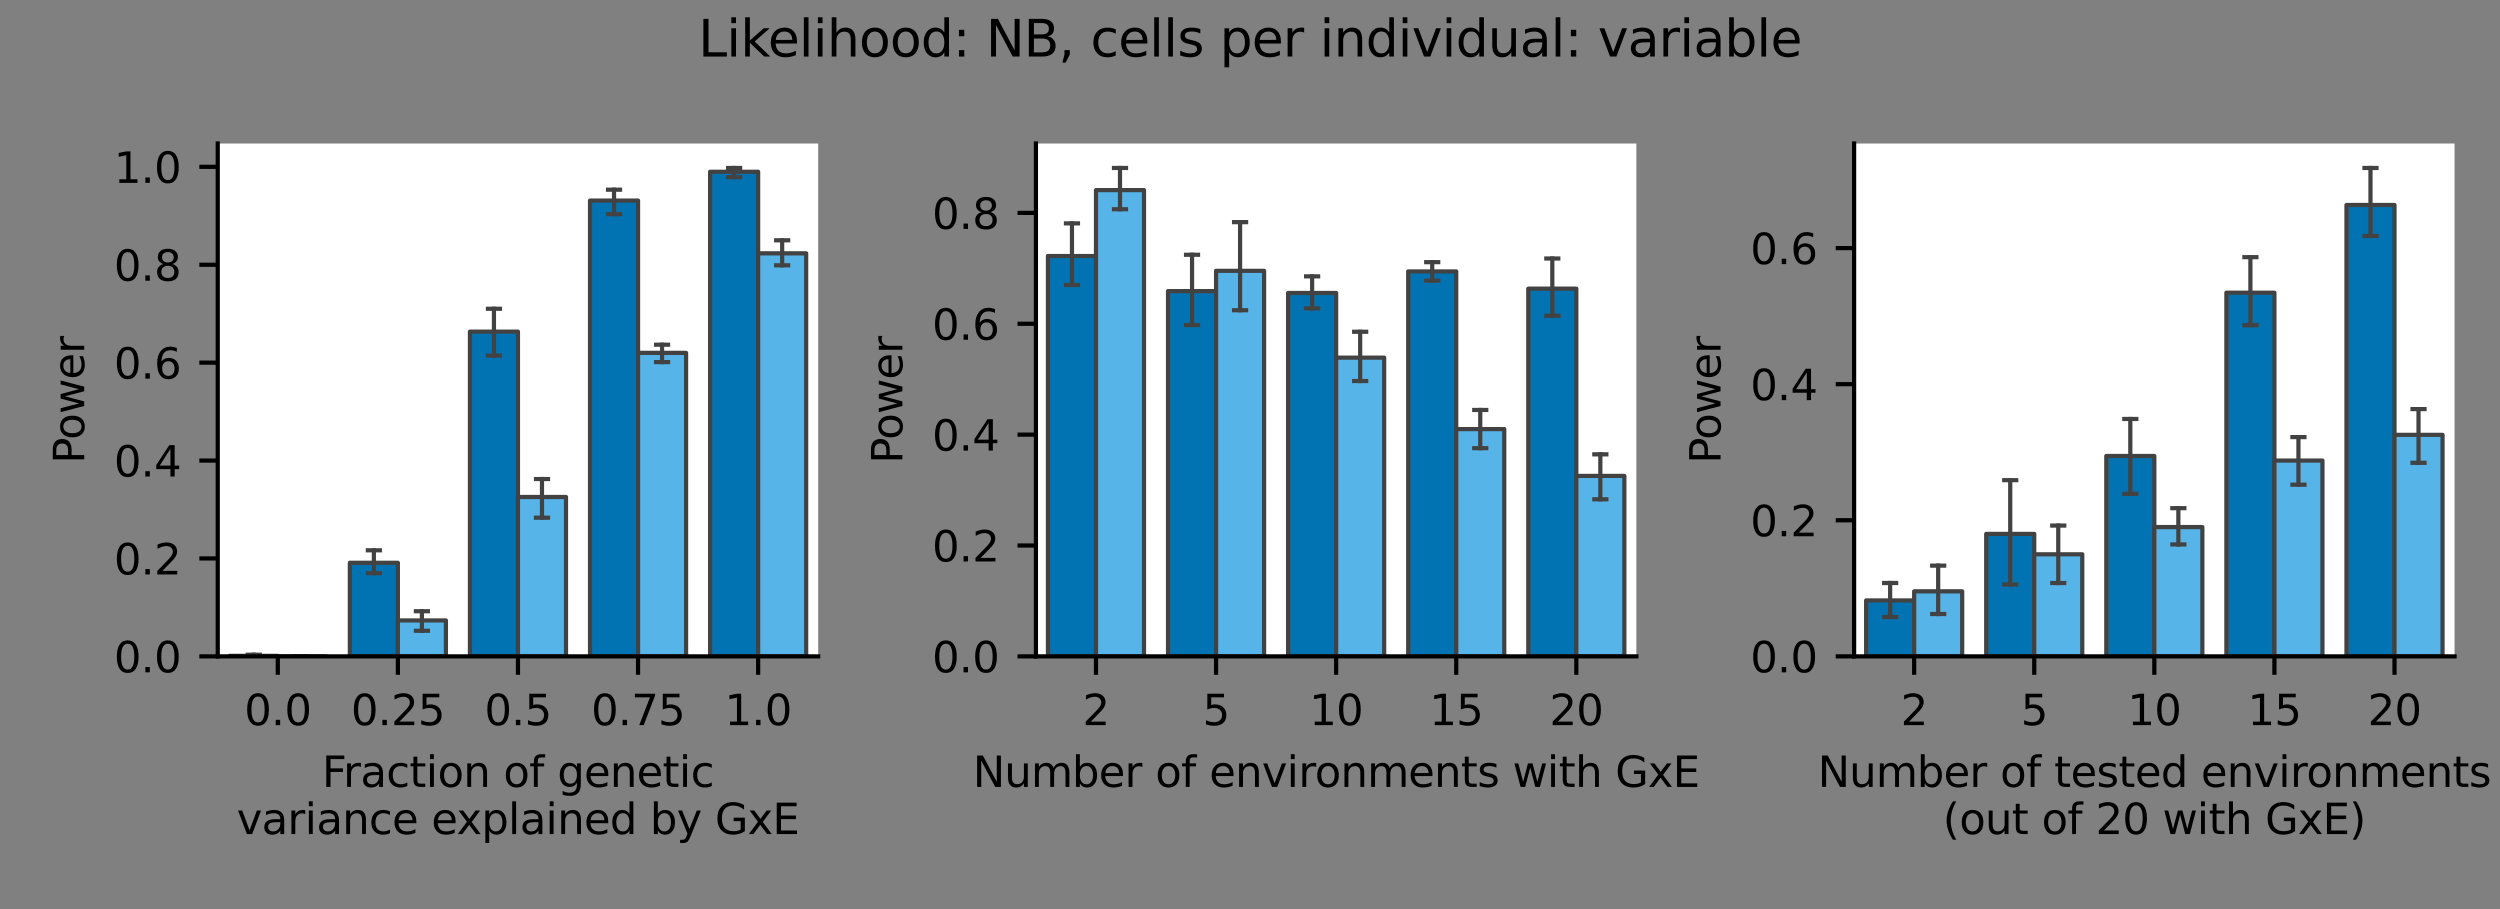 <?xml version="1.0" encoding="utf-8" standalone="no"?>
<!DOCTYPE svg PUBLIC "-//W3C//DTD SVG 1.1//EN"
  "http://www.w3.org/Graphics/SVG/1.1/DTD/svg11.dtd">
<svg height="172.8pt" version="1.1" viewBox="0 0 475.2 172.8" width="475.2pt" xmlns="http://www.w3.org/2000/svg" xmlns:xlink="http://www.w3.org/1999/xlink">
 <rect x="0" y="0" width="475.2" height="172.8" fill="#808080" stroke="none"/>
 <defs>
  <style type="text/css">*{stroke-linecap:butt;stroke-linejoin:round;}</style>
 </defs>
 <g id="figure_1">
  <g id="patch_1">
   <path d="M 0 172.8 
L 475.2 172.8 
L 475.2 0 
L 0 0 
z
" style="fill:none;"/>
  </g>
  <g id="axes_1">
   <g id="patch_2">
    <path d="M 41.39 124.76 
L 155.52 124.76 
L 155.52 27.28 
L 41.39 27.28 
z
" style="fill:#ffffff;"/>
   </g>
   <g id="patch_3">
    <path clip-path="url(#p8e05152f04)" d="M 43.673 124.76 
L 52.803 124.76 
L 52.803 124.657 
L 43.673 124.657 
z
" style="fill:#0173b2;stroke:#424242;stroke-linejoin:miter;stroke-width:0.8;"/>
   </g>
   <g id="patch_4">
    <path clip-path="url(#p8e05152f04)" d="M 66.499 124.76 
L 75.629 124.76 
L 75.629 106.978 
L 66.499 106.978 
z
" style="fill:#0173b2;stroke:#424242;stroke-linejoin:miter;stroke-width:0.8;"/>
   </g>
   <g id="patch_5">
    <path clip-path="url(#p8e05152f04)" d="M 89.325 124.76 
L 98.455 124.76 
L 98.455 63.04 
L 89.325 63.04 
z
" style="fill:#0173b2;stroke:#424242;stroke-linejoin:miter;stroke-width:0.8;"/>
   </g>
   <g id="patch_6">
    <path clip-path="url(#p8e05152f04)" d="M 112.151 124.76 
L 121.281 124.76 
L 121.281 38.125 
L 112.151 38.125 
z
" style="fill:#0173b2;stroke:#424242;stroke-linejoin:miter;stroke-width:0.8;"/>
   </g>
   <g id="patch_7">
    <path clip-path="url(#p8e05152f04)" d="M 134.977 124.76 
L 144.107 124.76 
L 144.107 32.646 
L 134.977 32.646 
z
" style="fill:#0173b2;stroke:#424242;stroke-linejoin:miter;stroke-width:0.8;"/>
   </g>
   <g id="patch_8">
    <path clip-path="url(#p8e05152f04)" d="M 52.803 124.76 
L 61.933 124.76 
L 61.933 124.76 
L 52.803 124.76 
z
" style="fill:#56b4e9;stroke:#424242;stroke-linejoin:miter;stroke-width:0.8;"/>
   </g>
   <g id="patch_9">
    <path clip-path="url(#p8e05152f04)" d="M 75.629 124.76 
L 84.759 124.76 
L 84.759 117.937 
L 75.629 117.937 
z
" style="fill:#56b4e9;stroke:#424242;stroke-linejoin:miter;stroke-width:0.8;"/>
   </g>
   <g id="patch_10">
    <path clip-path="url(#p8e05152f04)" d="M 98.455 124.76 
L 107.585 124.76 
L 107.585 94.469 
L 98.455 94.469 
z
" style="fill:#56b4e9;stroke:#424242;stroke-linejoin:miter;stroke-width:0.8;"/>
   </g>
   <g id="patch_11">
    <path clip-path="url(#p8e05152f04)" d="M 121.281 124.76 
L 130.411 124.76 
L 130.411 67.072 
L 121.281 67.072 
z
" style="fill:#56b4e9;stroke:#424242;stroke-linejoin:miter;stroke-width:0.8;"/>
   </g>
   <g id="patch_12">
    <path clip-path="url(#p8e05152f04)" d="M 144.107 124.76 
L 153.237 124.76 
L 153.237 48.153 
L 144.107 48.153 
z
" style="fill:#56b4e9;stroke:#424242;stroke-linejoin:miter;stroke-width:0.8;"/>
   </g>
   <g id="matplotlib.axis_1">
    <g id="xtick_1">
     <g id="line2d_1">
      <defs>
       <path d="M 0 0 
L 0 3.5 
" id="m96e9d778c3" style="stroke:#000000;stroke-width:0.8;"/>
      </defs>
      <g>
       <use style="stroke:#000000;stroke-width:0.8;" x="52.803" xlink:href="#m96e9d778c3" y="124.76"/>
      </g>
     </g>
     <g id="text_1">
      <!-- 0.0 -->
      <g transform="translate(46.442 137.839)scale(0.08 -0.08)">
       <defs>
        <path d="M 2034 4250 
Q 1547 4250 1301 3770 
Q 1056 3291 1056 2328 
Q 1056 1369 1301 889 
Q 1547 409 2034 409 
Q 2525 409 2770 889 
Q 3016 1369 3016 2328 
Q 3016 3291 2770 3770 
Q 2525 4250 2034 4250 
z
M 2034 4750 
Q 2819 4750 3233 4129 
Q 3647 3509 3647 2328 
Q 3647 1150 3233 529 
Q 2819 -91 2034 -91 
Q 1250 -91 836 529 
Q 422 1150 422 2328 
Q 422 3509 836 4129 
Q 1250 4750 2034 4750 
z
" id="DejaVuSans-30" transform="scale(0.016)"/>
        <path d="M 684 794 
L 1344 794 
L 1344 0 
L 684 0 
L 684 794 
z
" id="DejaVuSans-2e" transform="scale(0.016)"/>
       </defs>
       <use xlink:href="#DejaVuSans-30"/>
       <use x="63.623" xlink:href="#DejaVuSans-2e"/>
       <use x="95.41" xlink:href="#DejaVuSans-30"/>
      </g>
     </g>
    </g>
    <g id="xtick_2">
     <g id="line2d_2">
      <g>
       <use style="stroke:#000000;stroke-width:0.8;" x="75.629" xlink:href="#m96e9d778c3" y="124.76"/>
      </g>
     </g>
     <g id="text_2">
      <!-- 0.25 -->
      <g transform="translate(66.723 137.839)scale(0.08 -0.08)">
       <defs>
        <path d="M 1228 531 
L 3431 531 
L 3431 0 
L 469 0 
L 469 531 
Q 828 903 1448 1529 
Q 2069 2156 2228 2338 
Q 2531 2678 2651 2914 
Q 2772 3150 2772 3378 
Q 2772 3750 2511 3984 
Q 2250 4219 1831 4219 
Q 1534 4219 1204 4116 
Q 875 4013 500 3803 
L 500 4441 
Q 881 4594 1212 4672 
Q 1544 4750 1819 4750 
Q 2544 4750 2975 4387 
Q 3406 4025 3406 3419 
Q 3406 3131 3298 2873 
Q 3191 2616 2906 2266 
Q 2828 2175 2409 1742 
Q 1991 1309 1228 531 
z
" id="DejaVuSans-32" transform="scale(0.016)"/>
        <path d="M 691 4666 
L 3169 4666 
L 3169 4134 
L 1269 4134 
L 1269 2991 
Q 1406 3038 1543 3061 
Q 1681 3084 1819 3084 
Q 2600 3084 3056 2656 
Q 3513 2228 3513 1497 
Q 3513 744 3044 326 
Q 2575 -91 1722 -91 
Q 1428 -91 1123 -41 
Q 819 9 494 109 
L 494 744 
Q 775 591 1075 516 
Q 1375 441 1709 441 
Q 2250 441 2565 725 
Q 2881 1009 2881 1497 
Q 2881 1984 2565 2268 
Q 2250 2553 1709 2553 
Q 1456 2553 1204 2497 
Q 953 2441 691 2322 
L 691 4666 
z
" id="DejaVuSans-35" transform="scale(0.016)"/>
       </defs>
       <use xlink:href="#DejaVuSans-30"/>
       <use x="63.623" xlink:href="#DejaVuSans-2e"/>
       <use x="95.41" xlink:href="#DejaVuSans-32"/>
       <use x="159.033" xlink:href="#DejaVuSans-35"/>
      </g>
     </g>
    </g>
    <g id="xtick_3">
     <g id="line2d_3">
      <g>
       <use style="stroke:#000000;stroke-width:0.8;" x="98.455" xlink:href="#m96e9d778c3" y="124.76"/>
      </g>
     </g>
     <g id="text_3">
      <!-- 0.5 -->
      <g transform="translate(92.094 137.839)scale(0.08 -0.08)">
       <use xlink:href="#DejaVuSans-30"/>
       <use x="63.623" xlink:href="#DejaVuSans-2e"/>
       <use x="95.41" xlink:href="#DejaVuSans-35"/>
      </g>
     </g>
    </g>
    <g id="xtick_4">
     <g id="line2d_4">
      <g>
       <use style="stroke:#000000;stroke-width:0.8;" x="121.281" xlink:href="#m96e9d778c3" y="124.76"/>
      </g>
     </g>
     <g id="text_4">
      <!-- 0.75 -->
      <g transform="translate(112.375 137.839)scale(0.08 -0.08)">
       <defs>
        <path d="M 525 4666 
L 3525 4666 
L 3525 4397 
L 1831 0 
L 1172 0 
L 2766 4134 
L 525 4134 
L 525 4666 
z
" id="DejaVuSans-37" transform="scale(0.016)"/>
       </defs>
       <use xlink:href="#DejaVuSans-30"/>
       <use x="63.623" xlink:href="#DejaVuSans-2e"/>
       <use x="95.41" xlink:href="#DejaVuSans-37"/>
       <use x="159.033" xlink:href="#DejaVuSans-35"/>
      </g>
     </g>
    </g>
    <g id="xtick_5">
     <g id="line2d_5">
      <g>
       <use style="stroke:#000000;stroke-width:0.8;" x="144.107" xlink:href="#m96e9d778c3" y="124.76"/>
      </g>
     </g>
     <g id="text_5">
      <!-- 1.0 -->
      <g transform="translate(137.746 137.839)scale(0.08 -0.08)">
       <defs>
        <path d="M 794 531 
L 1825 531 
L 1825 4091 
L 703 3866 
L 703 4441 
L 1819 4666 
L 2450 4666 
L 2450 531 
L 3481 531 
L 3481 0 
L 794 0 
L 794 531 
z
" id="DejaVuSans-31" transform="scale(0.016)"/>
       </defs>
       <use xlink:href="#DejaVuSans-31"/>
       <use x="63.623" xlink:href="#DejaVuSans-2e"/>
       <use x="95.41" xlink:href="#DejaVuSans-30"/>
      </g>
     </g>
    </g>
    <g id="text_6">
     <!-- Fraction of genetic -->
     <g transform="translate(61.214 149.581)scale(0.08 -0.08)">
      <defs>
       <path d="M 628 4666 
L 3309 4666 
L 3309 4134 
L 1259 4134 
L 1259 2759 
L 3109 2759 
L 3109 2228 
L 1259 2228 
L 1259 0 
L 628 0 
L 628 4666 
z
" id="DejaVuSans-46" transform="scale(0.016)"/>
       <path d="M 2631 2963 
Q 2534 3019 2420 3045 
Q 2306 3072 2169 3072 
Q 1681 3072 1420 2755 
Q 1159 2438 1159 1844 
L 1159 0 
L 581 0 
L 581 3500 
L 1159 3500 
L 1159 2956 
Q 1341 3275 1631 3429 
Q 1922 3584 2338 3584 
Q 2397 3584 2469 3576 
Q 2541 3569 2628 3553 
L 2631 2963 
z
" id="DejaVuSans-72" transform="scale(0.016)"/>
       <path d="M 2194 1759 
Q 1497 1759 1228 1600 
Q 959 1441 959 1056 
Q 959 750 1161 570 
Q 1363 391 1709 391 
Q 2188 391 2477 730 
Q 2766 1069 2766 1631 
L 2766 1759 
L 2194 1759 
z
M 3341 1997 
L 3341 0 
L 2766 0 
L 2766 531 
Q 2569 213 2275 61 
Q 1981 -91 1556 -91 
Q 1019 -91 701 211 
Q 384 513 384 1019 
Q 384 1609 779 1909 
Q 1175 2209 1959 2209 
L 2766 2209 
L 2766 2266 
Q 2766 2663 2505 2880 
Q 2244 3097 1772 3097 
Q 1472 3097 1187 3025 
Q 903 2953 641 2809 
L 641 3341 
Q 956 3463 1253 3523 
Q 1550 3584 1831 3584 
Q 2591 3584 2966 3190 
Q 3341 2797 3341 1997 
z
" id="DejaVuSans-61" transform="scale(0.016)"/>
       <path d="M 3122 3366 
L 3122 2828 
Q 2878 2963 2633 3030 
Q 2388 3097 2138 3097 
Q 1578 3097 1268 2742 
Q 959 2388 959 1747 
Q 959 1106 1268 751 
Q 1578 397 2138 397 
Q 2388 397 2633 464 
Q 2878 531 3122 666 
L 3122 134 
Q 2881 22 2623 -34 
Q 2366 -91 2075 -91 
Q 1284 -91 818 406 
Q 353 903 353 1747 
Q 353 2603 823 3093 
Q 1294 3584 2113 3584 
Q 2378 3584 2631 3529 
Q 2884 3475 3122 3366 
z
" id="DejaVuSans-63" transform="scale(0.016)"/>
       <path d="M 1172 4494 
L 1172 3500 
L 2356 3500 
L 2356 3053 
L 1172 3053 
L 1172 1153 
Q 1172 725 1289 603 
Q 1406 481 1766 481 
L 2356 481 
L 2356 0 
L 1766 0 
Q 1100 0 847 248 
Q 594 497 594 1153 
L 594 3053 
L 172 3053 
L 172 3500 
L 594 3500 
L 594 4494 
L 1172 4494 
z
" id="DejaVuSans-74" transform="scale(0.016)"/>
       <path d="M 603 3500 
L 1178 3500 
L 1178 0 
L 603 0 
L 603 3500 
z
M 603 4863 
L 1178 4863 
L 1178 4134 
L 603 4134 
L 603 4863 
z
" id="DejaVuSans-69" transform="scale(0.016)"/>
       <path d="M 1959 3097 
Q 1497 3097 1228 2736 
Q 959 2375 959 1747 
Q 959 1119 1226 758 
Q 1494 397 1959 397 
Q 2419 397 2687 759 
Q 2956 1122 2956 1747 
Q 2956 2369 2687 2733 
Q 2419 3097 1959 3097 
z
M 1959 3584 
Q 2709 3584 3137 3096 
Q 3566 2609 3566 1747 
Q 3566 888 3137 398 
Q 2709 -91 1959 -91 
Q 1206 -91 779 398 
Q 353 888 353 1747 
Q 353 2609 779 3096 
Q 1206 3584 1959 3584 
z
" id="DejaVuSans-6f" transform="scale(0.016)"/>
       <path d="M 3513 2113 
L 3513 0 
L 2938 0 
L 2938 2094 
Q 2938 2591 2744 2837 
Q 2550 3084 2163 3084 
Q 1697 3084 1428 2787 
Q 1159 2491 1159 1978 
L 1159 0 
L 581 0 
L 581 3500 
L 1159 3500 
L 1159 2956 
Q 1366 3272 1645 3428 
Q 1925 3584 2291 3584 
Q 2894 3584 3203 3211 
Q 3513 2838 3513 2113 
z
" id="DejaVuSans-6e" transform="scale(0.016)"/>
       <path id="DejaVuSans-20" transform="scale(0.016)"/>
       <path d="M 2375 4863 
L 2375 4384 
L 1825 4384 
Q 1516 4384 1395 4259 
Q 1275 4134 1275 3809 
L 1275 3500 
L 2222 3500 
L 2222 3053 
L 1275 3053 
L 1275 0 
L 697 0 
L 697 3053 
L 147 3053 
L 147 3500 
L 697 3500 
L 697 3744 
Q 697 4328 969 4595 
Q 1241 4863 1831 4863 
L 2375 4863 
z
" id="DejaVuSans-66" transform="scale(0.016)"/>
       <path d="M 2906 1791 
Q 2906 2416 2648 2759 
Q 2391 3103 1925 3103 
Q 1463 3103 1205 2759 
Q 947 2416 947 1791 
Q 947 1169 1205 825 
Q 1463 481 1925 481 
Q 2391 481 2648 825 
Q 2906 1169 2906 1791 
z
M 3481 434 
Q 3481 -459 3084 -895 
Q 2688 -1331 1869 -1331 
Q 1566 -1331 1297 -1286 
Q 1028 -1241 775 -1147 
L 775 -588 
Q 1028 -725 1275 -790 
Q 1522 -856 1778 -856 
Q 2344 -856 2625 -561 
Q 2906 -266 2906 331 
L 2906 616 
Q 2728 306 2450 153 
Q 2172 0 1784 0 
Q 1141 0 747 490 
Q 353 981 353 1791 
Q 353 2603 747 3093 
Q 1141 3584 1784 3584 
Q 2172 3584 2450 3431 
Q 2728 3278 2906 2969 
L 2906 3500 
L 3481 3500 
L 3481 434 
z
" id="DejaVuSans-67" transform="scale(0.016)"/>
       <path d="M 3597 1894 
L 3597 1613 
L 953 1613 
Q 991 1019 1311 708 
Q 1631 397 2203 397 
Q 2534 397 2845 478 
Q 3156 559 3463 722 
L 3463 178 
Q 3153 47 2828 -22 
Q 2503 -91 2169 -91 
Q 1331 -91 842 396 
Q 353 884 353 1716 
Q 353 2575 817 3079 
Q 1281 3584 2069 3584 
Q 2775 3584 3186 3129 
Q 3597 2675 3597 1894 
z
M 3022 2063 
Q 3016 2534 2758 2815 
Q 2500 3097 2075 3097 
Q 1594 3097 1305 2825 
Q 1016 2553 972 2059 
L 3022 2063 
z
" id="DejaVuSans-65" transform="scale(0.016)"/>
      </defs>
      <use xlink:href="#DejaVuSans-46"/>
      <use x="50.27" xlink:href="#DejaVuSans-72"/>
      <use x="91.383" xlink:href="#DejaVuSans-61"/>
      <use x="152.662" xlink:href="#DejaVuSans-63"/>
      <use x="207.643" xlink:href="#DejaVuSans-74"/>
      <use x="246.852" xlink:href="#DejaVuSans-69"/>
      <use x="274.635" xlink:href="#DejaVuSans-6f"/>
      <use x="335.816" xlink:href="#DejaVuSans-6e"/>
      <use x="399.195" xlink:href="#DejaVuSans-20"/>
      <use x="430.982" xlink:href="#DejaVuSans-6f"/>
      <use x="492.164" xlink:href="#DejaVuSans-66"/>
      <use x="527.369" xlink:href="#DejaVuSans-20"/>
      <use x="559.156" xlink:href="#DejaVuSans-67"/>
      <use x="622.633" xlink:href="#DejaVuSans-65"/>
      <use x="684.156" xlink:href="#DejaVuSans-6e"/>
      <use x="747.535" xlink:href="#DejaVuSans-65"/>
      <use x="809.059" xlink:href="#DejaVuSans-74"/>
      <use x="848.268" xlink:href="#DejaVuSans-69"/>
      <use x="876.051" xlink:href="#DejaVuSans-63"/>
     </g>
     <!-- variance explained by GxE -->
     <g transform="translate(45.011 158.54)scale(0.08 -0.08)">
      <defs>
       <path d="M 191 3500 
L 800 3500 
L 1894 563 
L 2988 3500 
L 3597 3500 
L 2284 0 
L 1503 0 
L 191 3500 
z
" id="DejaVuSans-76" transform="scale(0.016)"/>
       <path d="M 3513 3500 
L 2247 1797 
L 3578 0 
L 2900 0 
L 1881 1375 
L 863 0 
L 184 0 
L 1544 1831 
L 300 3500 
L 978 3500 
L 1906 2253 
L 2834 3500 
L 3513 3500 
z
" id="DejaVuSans-78" transform="scale(0.016)"/>
       <path d="M 1159 525 
L 1159 -1331 
L 581 -1331 
L 581 3500 
L 1159 3500 
L 1159 2969 
Q 1341 3281 1617 3432 
Q 1894 3584 2278 3584 
Q 2916 3584 3314 3078 
Q 3713 2572 3713 1747 
Q 3713 922 3314 415 
Q 2916 -91 2278 -91 
Q 1894 -91 1617 61 
Q 1341 213 1159 525 
z
M 3116 1747 
Q 3116 2381 2855 2742 
Q 2594 3103 2138 3103 
Q 1681 3103 1420 2742 
Q 1159 2381 1159 1747 
Q 1159 1113 1420 752 
Q 1681 391 2138 391 
Q 2594 391 2855 752 
Q 3116 1113 3116 1747 
z
" id="DejaVuSans-70" transform="scale(0.016)"/>
       <path d="M 603 4863 
L 1178 4863 
L 1178 0 
L 603 0 
L 603 4863 
z
" id="DejaVuSans-6c" transform="scale(0.016)"/>
       <path d="M 2906 2969 
L 2906 4863 
L 3481 4863 
L 3481 0 
L 2906 0 
L 2906 525 
Q 2725 213 2448 61 
Q 2172 -91 1784 -91 
Q 1150 -91 751 415 
Q 353 922 353 1747 
Q 353 2572 751 3078 
Q 1150 3584 1784 3584 
Q 2172 3584 2448 3432 
Q 2725 3281 2906 2969 
z
M 947 1747 
Q 947 1113 1208 752 
Q 1469 391 1925 391 
Q 2381 391 2643 752 
Q 2906 1113 2906 1747 
Q 2906 2381 2643 2742 
Q 2381 3103 1925 3103 
Q 1469 3103 1208 2742 
Q 947 2381 947 1747 
z
" id="DejaVuSans-64" transform="scale(0.016)"/>
       <path d="M 3116 1747 
Q 3116 2381 2855 2742 
Q 2594 3103 2138 3103 
Q 1681 3103 1420 2742 
Q 1159 2381 1159 1747 
Q 1159 1113 1420 752 
Q 1681 391 2138 391 
Q 2594 391 2855 752 
Q 3116 1113 3116 1747 
z
M 1159 2969 
Q 1341 3281 1617 3432 
Q 1894 3584 2278 3584 
Q 2916 3584 3314 3078 
Q 3713 2572 3713 1747 
Q 3713 922 3314 415 
Q 2916 -91 2278 -91 
Q 1894 -91 1617 61 
Q 1341 213 1159 525 
L 1159 0 
L 581 0 
L 581 4863 
L 1159 4863 
L 1159 2969 
z
" id="DejaVuSans-62" transform="scale(0.016)"/>
       <path d="M 2059 -325 
Q 1816 -950 1584 -1140 
Q 1353 -1331 966 -1331 
L 506 -1331 
L 506 -850 
L 844 -850 
Q 1081 -850 1212 -737 
Q 1344 -625 1503 -206 
L 1606 56 
L 191 3500 
L 800 3500 
L 1894 763 
L 2988 3500 
L 3597 3500 
L 2059 -325 
z
" id="DejaVuSans-79" transform="scale(0.016)"/>
       <path d="M 3809 666 
L 3809 1919 
L 2778 1919 
L 2778 2438 
L 4434 2438 
L 4434 434 
Q 4069 175 3628 42 
Q 3188 -91 2688 -91 
Q 1594 -91 976 548 
Q 359 1188 359 2328 
Q 359 3472 976 4111 
Q 1594 4750 2688 4750 
Q 3144 4750 3555 4637 
Q 3966 4525 4313 4306 
L 4313 3634 
Q 3963 3931 3569 4081 
Q 3175 4231 2741 4231 
Q 1884 4231 1454 3753 
Q 1025 3275 1025 2328 
Q 1025 1384 1454 906 
Q 1884 428 2741 428 
Q 3075 428 3337 486 
Q 3600 544 3809 666 
z
" id="DejaVuSans-47" transform="scale(0.016)"/>
       <path d="M 628 4666 
L 3578 4666 
L 3578 4134 
L 1259 4134 
L 1259 2753 
L 3481 2753 
L 3481 2222 
L 1259 2222 
L 1259 531 
L 3634 531 
L 3634 0 
L 628 0 
L 628 4666 
z
" id="DejaVuSans-45" transform="scale(0.016)"/>
      </defs>
      <use xlink:href="#DejaVuSans-76"/>
      <use x="59.18" xlink:href="#DejaVuSans-61"/>
      <use x="120.459" xlink:href="#DejaVuSans-72"/>
      <use x="161.572" xlink:href="#DejaVuSans-69"/>
      <use x="189.355" xlink:href="#DejaVuSans-61"/>
      <use x="250.635" xlink:href="#DejaVuSans-6e"/>
      <use x="314.014" xlink:href="#DejaVuSans-63"/>
      <use x="368.994" xlink:href="#DejaVuSans-65"/>
      <use x="430.518" xlink:href="#DejaVuSans-20"/>
      <use x="462.305" xlink:href="#DejaVuSans-65"/>
      <use x="522.078" xlink:href="#DejaVuSans-78"/>
      <use x="581.258" xlink:href="#DejaVuSans-70"/>
      <use x="644.734" xlink:href="#DejaVuSans-6c"/>
      <use x="672.518" xlink:href="#DejaVuSans-61"/>
      <use x="733.797" xlink:href="#DejaVuSans-69"/>
      <use x="761.58" xlink:href="#DejaVuSans-6e"/>
      <use x="824.959" xlink:href="#DejaVuSans-65"/>
      <use x="886.482" xlink:href="#DejaVuSans-64"/>
      <use x="949.959" xlink:href="#DejaVuSans-20"/>
      <use x="981.746" xlink:href="#DejaVuSans-62"/>
      <use x="1045.223" xlink:href="#DejaVuSans-79"/>
      <use x="1104.402" xlink:href="#DejaVuSans-20"/>
      <use x="1136.189" xlink:href="#DejaVuSans-47"/>
      <use x="1213.68" xlink:href="#DejaVuSans-78"/>
      <use x="1272.859" xlink:href="#DejaVuSans-45"/>
     </g>
    </g>
   </g>
   <g id="matplotlib.axis_2">
    <g id="ytick_1">
     <g id="line2d_6">
      <defs>
       <path d="M 0 0 
L -3.5 0 
" id="m637c05c01d" style="stroke:#000000;stroke-width:0.8;"/>
      </defs>
      <g>
       <use style="stroke:#000000;stroke-width:0.8;" x="41.39" xlink:href="#m637c05c01d" y="124.76"/>
      </g>
     </g>
     <g id="text_7">
      <!-- 0.0 -->
      <g transform="translate(21.668 127.799)scale(0.08 -0.08)">
       <use xlink:href="#DejaVuSans-30"/>
       <use x="63.623" xlink:href="#DejaVuSans-2e"/>
       <use x="95.41" xlink:href="#DejaVuSans-30"/>
      </g>
     </g>
    </g>
    <g id="ytick_2">
     <g id="line2d_7">
      <g>
       <use style="stroke:#000000;stroke-width:0.8;" x="41.39" xlink:href="#m637c05c01d" y="106.151"/>
      </g>
     </g>
     <g id="text_8">
      <!-- 0.2 -->
      <g transform="translate(21.668 109.19)scale(0.08 -0.08)">
       <use xlink:href="#DejaVuSans-30"/>
       <use x="63.623" xlink:href="#DejaVuSans-2e"/>
       <use x="95.41" xlink:href="#DejaVuSans-32"/>
      </g>
     </g>
    </g>
    <g id="ytick_3">
     <g id="line2d_8">
      <g>
       <use style="stroke:#000000;stroke-width:0.8;" x="41.39" xlink:href="#m637c05c01d" y="87.542"/>
      </g>
     </g>
     <g id="text_9">
      <!-- 0.4 -->
      <g transform="translate(21.668 90.581)scale(0.08 -0.08)">
       <defs>
        <path d="M 2419 4116 
L 825 1625 
L 2419 1625 
L 2419 4116 
z
M 2253 4666 
L 3047 4666 
L 3047 1625 
L 3713 1625 
L 3713 1100 
L 3047 1100 
L 3047 0 
L 2419 0 
L 2419 1100 
L 313 1100 
L 313 1709 
L 2253 4666 
z
" id="DejaVuSans-34" transform="scale(0.016)"/>
       </defs>
       <use xlink:href="#DejaVuSans-30"/>
       <use x="63.623" xlink:href="#DejaVuSans-2e"/>
       <use x="95.41" xlink:href="#DejaVuSans-34"/>
      </g>
     </g>
    </g>
    <g id="ytick_4">
     <g id="line2d_9">
      <g>
       <use style="stroke:#000000;stroke-width:0.8;" x="41.39" xlink:href="#m637c05c01d" y="68.933"/>
      </g>
     </g>
     <g id="text_10">
      <!-- 0.6 -->
      <g transform="translate(21.668 71.972)scale(0.08 -0.08)">
       <defs>
        <path d="M 2113 2584 
Q 1688 2584 1439 2293 
Q 1191 2003 1191 1497 
Q 1191 994 1439 701 
Q 1688 409 2113 409 
Q 2538 409 2786 701 
Q 3034 994 3034 1497 
Q 3034 2003 2786 2293 
Q 2538 2584 2113 2584 
z
M 3366 4563 
L 3366 3988 
Q 3128 4100 2886 4159 
Q 2644 4219 2406 4219 
Q 1781 4219 1451 3797 
Q 1122 3375 1075 2522 
Q 1259 2794 1537 2939 
Q 1816 3084 2150 3084 
Q 2853 3084 3261 2657 
Q 3669 2231 3669 1497 
Q 3669 778 3244 343 
Q 2819 -91 2113 -91 
Q 1303 -91 875 529 
Q 447 1150 447 2328 
Q 447 3434 972 4092 
Q 1497 4750 2381 4750 
Q 2619 4750 2861 4703 
Q 3103 4656 3366 4563 
z
" id="DejaVuSans-36" transform="scale(0.016)"/>
       </defs>
       <use xlink:href="#DejaVuSans-30"/>
       <use x="63.623" xlink:href="#DejaVuSans-2e"/>
       <use x="95.41" xlink:href="#DejaVuSans-36"/>
      </g>
     </g>
    </g>
    <g id="ytick_5">
     <g id="line2d_10">
      <g>
       <use style="stroke:#000000;stroke-width:0.8;" x="41.39" xlink:href="#m637c05c01d" y="50.324"/>
      </g>
     </g>
     <g id="text_11">
      <!-- 0.8 -->
      <g transform="translate(21.668 53.363)scale(0.08 -0.08)">
       <defs>
        <path d="M 2034 2216 
Q 1584 2216 1326 1975 
Q 1069 1734 1069 1313 
Q 1069 891 1326 650 
Q 1584 409 2034 409 
Q 2484 409 2743 651 
Q 3003 894 3003 1313 
Q 3003 1734 2745 1975 
Q 2488 2216 2034 2216 
z
M 1403 2484 
Q 997 2584 770 2862 
Q 544 3141 544 3541 
Q 544 4100 942 4425 
Q 1341 4750 2034 4750 
Q 2731 4750 3128 4425 
Q 3525 4100 3525 3541 
Q 3525 3141 3298 2862 
Q 3072 2584 2669 2484 
Q 3125 2378 3379 2068 
Q 3634 1759 3634 1313 
Q 3634 634 3220 271 
Q 2806 -91 2034 -91 
Q 1263 -91 848 271 
Q 434 634 434 1313 
Q 434 1759 690 2068 
Q 947 2378 1403 2484 
z
M 1172 3481 
Q 1172 3119 1398 2916 
Q 1625 2713 2034 2713 
Q 2441 2713 2670 2916 
Q 2900 3119 2900 3481 
Q 2900 3844 2670 4047 
Q 2441 4250 2034 4250 
Q 1625 4250 1398 4047 
Q 1172 3844 1172 3481 
z
" id="DejaVuSans-38" transform="scale(0.016)"/>
       </defs>
       <use xlink:href="#DejaVuSans-30"/>
       <use x="63.623" xlink:href="#DejaVuSans-2e"/>
       <use x="95.41" xlink:href="#DejaVuSans-38"/>
      </g>
     </g>
    </g>
    <g id="ytick_6">
     <g id="line2d_11">
      <g>
       <use style="stroke:#000000;stroke-width:0.8;" x="41.39" xlink:href="#m637c05c01d" y="31.715"/>
      </g>
     </g>
     <g id="text_12">
      <!-- 1.0 -->
      <g transform="translate(21.668 34.755)scale(0.08 -0.08)">
       <use xlink:href="#DejaVuSans-31"/>
       <use x="63.623" xlink:href="#DejaVuSans-2e"/>
       <use x="95.41" xlink:href="#DejaVuSans-30"/>
      </g>
     </g>
    </g>
    <g id="text_13">
     <!-- Power -->
     <g transform="translate(16.004 88.111)rotate(-90)scale(0.08 -0.08)">
      <defs>
       <path d="M 1259 4147 
L 1259 2394 
L 2053 2394 
Q 2494 2394 2734 2622 
Q 2975 2850 2975 3272 
Q 2975 3691 2734 3919 
Q 2494 4147 2053 4147 
L 1259 4147 
z
M 628 4666 
L 2053 4666 
Q 2838 4666 3239 4311 
Q 3641 3956 3641 3272 
Q 3641 2581 3239 2228 
Q 2838 1875 2053 1875 
L 1259 1875 
L 1259 0 
L 628 0 
L 628 4666 
z
" id="DejaVuSans-50" transform="scale(0.016)"/>
       <path d="M 269 3500 
L 844 3500 
L 1563 769 
L 2278 3500 
L 2956 3500 
L 3675 769 
L 4391 3500 
L 4966 3500 
L 4050 0 
L 3372 0 
L 2619 2869 
L 1863 0 
L 1184 0 
L 269 3500 
z
" id="DejaVuSans-77" transform="scale(0.016)"/>
      </defs>
      <use xlink:href="#DejaVuSans-50"/>
      <use x="56.678" xlink:href="#DejaVuSans-6f"/>
      <use x="117.859" xlink:href="#DejaVuSans-77"/>
      <use x="199.646" xlink:href="#DejaVuSans-65"/>
      <use x="261.17" xlink:href="#DejaVuSans-72"/>
     </g>
    </g>
   </g>
   <g id="line2d_12">
    <path clip-path="url(#p8e05152f04)" d="M 48.238 124.76 
L 48.238 124.45 
" style="fill:none;stroke:#424242;stroke-linecap:square;stroke-width:0.8;"/>
   </g>
   <g id="line2d_13">
    <path clip-path="url(#p8e05152f04)" d="M 47.096 124.76 
L 49.379 124.76 
" style="fill:none;stroke:#424242;stroke-linecap:square;stroke-width:0.8;"/>
   </g>
   <g id="line2d_14">
    <path clip-path="url(#p8e05152f04)" d="M 47.096 124.45 
L 49.379 124.45 
" style="fill:none;stroke:#424242;stroke-linecap:square;stroke-width:0.8;"/>
   </g>
   <g id="line2d_15">
    <path clip-path="url(#p8e05152f04)" d="M 71.064 108.945 
L 71.064 104.6 
" style="fill:none;stroke:#424242;stroke-linecap:square;stroke-width:0.8;"/>
   </g>
   <g id="line2d_16">
    <path clip-path="url(#p8e05152f04)" d="M 69.922 108.945 
L 72.205 108.945 
" style="fill:none;stroke:#424242;stroke-linecap:square;stroke-width:0.8;"/>
   </g>
   <g id="line2d_17">
    <path clip-path="url(#p8e05152f04)" d="M 69.922 104.6 
L 72.205 104.6 
" style="fill:none;stroke:#424242;stroke-linecap:square;stroke-width:0.8;"/>
   </g>
   <g id="line2d_18">
    <path clip-path="url(#p8e05152f04)" d="M 93.89 67.589 
L 93.89 58.69 
" style="fill:none;stroke:#424242;stroke-linecap:square;stroke-width:0.8;"/>
   </g>
   <g id="line2d_19">
    <path clip-path="url(#p8e05152f04)" d="M 92.749 67.589 
L 95.031 67.589 
" style="fill:none;stroke:#424242;stroke-linecap:square;stroke-width:0.8;"/>
   </g>
   <g id="line2d_20">
    <path clip-path="url(#p8e05152f04)" d="M 92.749 58.69 
L 95.031 58.69 
" style="fill:none;stroke:#424242;stroke-linecap:square;stroke-width:0.8;"/>
   </g>
   <g id="line2d_21">
    <path clip-path="url(#p8e05152f04)" d="M 116.716 40.709 
L 116.716 36.057 
" style="fill:none;stroke:#424242;stroke-linecap:square;stroke-width:0.8;"/>
   </g>
   <g id="line2d_22">
    <path clip-path="url(#p8e05152f04)" d="M 115.575 40.709 
L 117.857 40.709 
" style="fill:none;stroke:#424242;stroke-linecap:square;stroke-width:0.8;"/>
   </g>
   <g id="line2d_23">
    <path clip-path="url(#p8e05152f04)" d="M 115.575 36.057 
L 117.857 36.057 
" style="fill:none;stroke:#424242;stroke-linecap:square;stroke-width:0.8;"/>
   </g>
   <g id="line2d_24">
    <path clip-path="url(#p8e05152f04)" d="M 139.542 33.679 
L 139.542 31.922 
" style="fill:none;stroke:#424242;stroke-linecap:square;stroke-width:0.8;"/>
   </g>
   <g id="line2d_25">
    <path clip-path="url(#p8e05152f04)" d="M 138.4 33.679 
L 140.683 33.679 
" style="fill:none;stroke:#424242;stroke-linecap:square;stroke-width:0.8;"/>
   </g>
   <g id="line2d_26">
    <path clip-path="url(#p8e05152f04)" d="M 138.4 31.922 
L 140.683 31.922 
" style="fill:none;stroke:#424242;stroke-linecap:square;stroke-width:0.8;"/>
   </g>
   <g id="line2d_27">
    <path clip-path="url(#p8e05152f04)" d="M 57.368 124.76 
L 57.368 124.76 
" style="fill:none;stroke:#424242;stroke-linecap:square;stroke-width:0.8;"/>
   </g>
   <g id="line2d_28">
    <path clip-path="url(#p8e05152f04)" d="M 56.227 124.76 
L 58.51 124.76 
" style="fill:none;stroke:#424242;stroke-linecap:square;stroke-width:0.8;"/>
   </g>
   <g id="line2d_29">
    <path clip-path="url(#p8e05152f04)" d="M 56.227 124.76 
L 58.51 124.76 
" style="fill:none;stroke:#424242;stroke-linecap:square;stroke-width:0.8;"/>
   </g>
   <g id="line2d_30">
    <path clip-path="url(#p8e05152f04)" d="M 80.194 119.901 
L 80.194 116.179 
" style="fill:none;stroke:#424242;stroke-linecap:square;stroke-width:0.8;"/>
   </g>
   <g id="line2d_31">
    <path clip-path="url(#p8e05152f04)" d="M 79.053 119.901 
L 81.335 119.901 
" style="fill:none;stroke:#424242;stroke-linecap:square;stroke-width:0.8;"/>
   </g>
   <g id="line2d_32">
    <path clip-path="url(#p8e05152f04)" d="M 79.053 116.179 
L 81.335 116.179 
" style="fill:none;stroke:#424242;stroke-linecap:square;stroke-width:0.8;"/>
   </g>
   <g id="line2d_33">
    <path clip-path="url(#p8e05152f04)" d="M 103.02 98.4 
L 103.02 91.057 
" style="fill:none;stroke:#424242;stroke-linecap:square;stroke-width:0.8;"/>
   </g>
   <g id="line2d_34">
    <path clip-path="url(#p8e05152f04)" d="M 101.879 98.4 
L 104.162 98.4 
" style="fill:none;stroke:#424242;stroke-linecap:square;stroke-width:0.8;"/>
   </g>
   <g id="line2d_35">
    <path clip-path="url(#p8e05152f04)" d="M 101.879 91.057 
L 104.162 91.057 
" style="fill:none;stroke:#424242;stroke-linecap:square;stroke-width:0.8;"/>
   </g>
   <g id="line2d_36">
    <path clip-path="url(#p8e05152f04)" d="M 125.846 68.83 
L 125.846 65.521 
" style="fill:none;stroke:#424242;stroke-linecap:square;stroke-width:0.8;"/>
   </g>
   <g id="line2d_37">
    <path clip-path="url(#p8e05152f04)" d="M 124.705 68.83 
L 126.987 68.83 
" style="fill:none;stroke:#424242;stroke-linecap:square;stroke-width:0.8;"/>
   </g>
   <g id="line2d_38">
    <path clip-path="url(#p8e05152f04)" d="M 124.705 65.521 
L 126.987 65.521 
" style="fill:none;stroke:#424242;stroke-linecap:square;stroke-width:0.8;"/>
   </g>
   <g id="line2d_39">
    <path clip-path="url(#p8e05152f04)" d="M 148.672 50.43 
L 148.672 45.672 
" style="fill:none;stroke:#424242;stroke-linecap:square;stroke-width:0.8;"/>
   </g>
   <g id="line2d_40">
    <path clip-path="url(#p8e05152f04)" d="M 147.531 50.43 
L 149.814 50.43 
" style="fill:none;stroke:#424242;stroke-linecap:square;stroke-width:0.8;"/>
   </g>
   <g id="line2d_41">
    <path clip-path="url(#p8e05152f04)" d="M 147.531 45.672 
L 149.814 45.672 
" style="fill:none;stroke:#424242;stroke-linecap:square;stroke-width:0.8;"/>
   </g>
   <g id="patch_13">
    <path d="M 41.39 124.76 
L 41.39 27.28 
" style="fill:none;stroke:#000000;stroke-linecap:square;stroke-linejoin:miter;stroke-width:0.8;"/>
   </g>
   <g id="patch_14">
    <path d="M 41.39 124.76 
L 155.52 124.76 
" style="fill:none;stroke:#000000;stroke-linecap:square;stroke-linejoin:miter;stroke-width:0.8;"/>
   </g>
  </g>
  <g id="axes_2">
   <g id="patch_15">
    <path d="M 196.91 124.76 
L 311.04 124.76 
L 311.04 27.28 
L 196.91 27.28 
z
" style="fill:#ffffff;"/>
   </g>
   <g id="patch_16">
    <path clip-path="url(#pe9cf14cc94)" d="M 199.193 124.76 
L 208.323 124.76 
L 208.323 48.666 
L 199.193 48.666 
z
" style="fill:#0173b2;stroke:#424242;stroke-linejoin:miter;stroke-width:0.8;"/>
   </g>
   <g id="patch_17">
    <path clip-path="url(#pe9cf14cc94)" d="M 222.019 124.76 
L 231.149 124.76 
L 231.149 55.338 
L 222.019 55.338 
z
" style="fill:#0173b2;stroke:#424242;stroke-linejoin:miter;stroke-width:0.8;"/>
   </g>
   <g id="patch_18">
    <path clip-path="url(#pe9cf14cc94)" d="M 244.845 124.76 
L 253.975 124.76 
L 253.975 55.69 
L 244.845 55.69 
z
" style="fill:#0173b2;stroke:#424242;stroke-linejoin:miter;stroke-width:0.8;"/>
   </g>
   <g id="patch_19">
    <path clip-path="url(#pe9cf14cc94)" d="M 267.671 124.76 
L 276.801 124.76 
L 276.801 51.592 
L 267.671 51.592 
z
" style="fill:#0173b2;stroke:#424242;stroke-linejoin:miter;stroke-width:0.8;"/>
   </g>
   <g id="patch_20">
    <path clip-path="url(#pe9cf14cc94)" d="M 290.497 124.76 
L 299.627 124.76 
L 299.627 54.87 
L 290.497 54.87 
z
" style="fill:#0173b2;stroke:#424242;stroke-linejoin:miter;stroke-width:0.8;"/>
   </g>
   <g id="patch_21">
    <path clip-path="url(#pe9cf14cc94)" d="M 208.323 124.76 
L 217.453 124.76 
L 217.453 36.139 
L 208.323 36.139 
z
" style="fill:#56b4e9;stroke:#424242;stroke-linejoin:miter;stroke-width:0.8;"/>
   </g>
   <g id="patch_22">
    <path clip-path="url(#pe9cf14cc94)" d="M 231.149 124.76 
L 240.279 124.76 
L 240.279 51.475 
L 231.149 51.475 
z
" style="fill:#56b4e9;stroke:#424242;stroke-linejoin:miter;stroke-width:0.8;"/>
   </g>
   <g id="patch_23">
    <path clip-path="url(#pe9cf14cc94)" d="M 253.975 124.76 
L 263.105 124.76 
L 263.105 67.982 
L 253.975 67.982 
z
" style="fill:#56b4e9;stroke:#424242;stroke-linejoin:miter;stroke-width:0.8;"/>
   </g>
   <g id="patch_24">
    <path clip-path="url(#pe9cf14cc94)" d="M 276.801 124.76 
L 285.931 124.76 
L 285.931 81.562 
L 276.801 81.562 
z
" style="fill:#56b4e9;stroke:#424242;stroke-linejoin:miter;stroke-width:0.8;"/>
   </g>
   <g id="patch_25">
    <path clip-path="url(#pe9cf14cc94)" d="M 299.627 124.76 
L 308.757 124.76 
L 308.757 90.459 
L 299.627 90.459 
z
" style="fill:#56b4e9;stroke:#424242;stroke-linejoin:miter;stroke-width:0.8;"/>
   </g>
   <g id="matplotlib.axis_3">
    <g id="xtick_6">
     <g id="line2d_42">
      <g>
       <use style="stroke:#000000;stroke-width:0.8;" x="208.323" xlink:href="#m96e9d778c3" y="124.76"/>
      </g>
     </g>
     <g id="text_14">
      <!-- 2 -->
      <g transform="translate(205.778 137.839)scale(0.08 -0.08)">
       <use xlink:href="#DejaVuSans-32"/>
      </g>
     </g>
    </g>
    <g id="xtick_7">
     <g id="line2d_43">
      <g>
       <use style="stroke:#000000;stroke-width:0.8;" x="231.149" xlink:href="#m96e9d778c3" y="124.76"/>
      </g>
     </g>
     <g id="text_15">
      <!-- 5 -->
      <g transform="translate(228.604 137.839)scale(0.08 -0.08)">
       <use xlink:href="#DejaVuSans-35"/>
      </g>
     </g>
    </g>
    <g id="xtick_8">
     <g id="line2d_44">
      <g>
       <use style="stroke:#000000;stroke-width:0.8;" x="253.975" xlink:href="#m96e9d778c3" y="124.76"/>
      </g>
     </g>
     <g id="text_16">
      <!-- 10 -->
      <g transform="translate(248.885 137.839)scale(0.08 -0.08)">
       <use xlink:href="#DejaVuSans-31"/>
       <use x="63.623" xlink:href="#DejaVuSans-30"/>
      </g>
     </g>
    </g>
    <g id="xtick_9">
     <g id="line2d_45">
      <g>
       <use style="stroke:#000000;stroke-width:0.8;" x="276.801" xlink:href="#m96e9d778c3" y="124.76"/>
      </g>
     </g>
     <g id="text_17">
      <!-- 15 -->
      <g transform="translate(271.711 137.839)scale(0.08 -0.08)">
       <use xlink:href="#DejaVuSans-31"/>
       <use x="63.623" xlink:href="#DejaVuSans-35"/>
      </g>
     </g>
    </g>
    <g id="xtick_10">
     <g id="line2d_46">
      <g>
       <use style="stroke:#000000;stroke-width:0.8;" x="299.627" xlink:href="#m96e9d778c3" y="124.76"/>
      </g>
     </g>
     <g id="text_18">
      <!-- 20 -->
      <g transform="translate(294.537 137.839)scale(0.08 -0.08)">
       <use xlink:href="#DejaVuSans-32"/>
       <use x="63.623" xlink:href="#DejaVuSans-30"/>
      </g>
     </g>
    </g>
    <g id="text_19">
     <!-- Number of environments with GxE -->
     <g transform="translate(184.929 149.581)scale(0.08 -0.08)">
      <defs>
       <path d="M 628 4666 
L 1478 4666 
L 3547 763 
L 3547 4666 
L 4159 4666 
L 4159 0 
L 3309 0 
L 1241 3903 
L 1241 0 
L 628 0 
L 628 4666 
z
" id="DejaVuSans-4e" transform="scale(0.016)"/>
       <path d="M 544 1381 
L 544 3500 
L 1119 3500 
L 1119 1403 
Q 1119 906 1312 657 
Q 1506 409 1894 409 
Q 2359 409 2629 706 
Q 2900 1003 2900 1516 
L 2900 3500 
L 3475 3500 
L 3475 0 
L 2900 0 
L 2900 538 
Q 2691 219 2414 64 
Q 2138 -91 1772 -91 
Q 1169 -91 856 284 
Q 544 659 544 1381 
z
M 1991 3584 
L 1991 3584 
z
" id="DejaVuSans-75" transform="scale(0.016)"/>
       <path d="M 3328 2828 
Q 3544 3216 3844 3400 
Q 4144 3584 4550 3584 
Q 5097 3584 5394 3201 
Q 5691 2819 5691 2113 
L 5691 0 
L 5113 0 
L 5113 2094 
Q 5113 2597 4934 2840 
Q 4756 3084 4391 3084 
Q 3944 3084 3684 2787 
Q 3425 2491 3425 1978 
L 3425 0 
L 2847 0 
L 2847 2094 
Q 2847 2600 2669 2842 
Q 2491 3084 2119 3084 
Q 1678 3084 1418 2786 
Q 1159 2488 1159 1978 
L 1159 0 
L 581 0 
L 581 3500 
L 1159 3500 
L 1159 2956 
Q 1356 3278 1631 3431 
Q 1906 3584 2284 3584 
Q 2666 3584 2933 3390 
Q 3200 3197 3328 2828 
z
" id="DejaVuSans-6d" transform="scale(0.016)"/>
       <path d="M 2834 3397 
L 2834 2853 
Q 2591 2978 2328 3040 
Q 2066 3103 1784 3103 
Q 1356 3103 1142 2972 
Q 928 2841 928 2578 
Q 928 2378 1081 2264 
Q 1234 2150 1697 2047 
L 1894 2003 
Q 2506 1872 2764 1633 
Q 3022 1394 3022 966 
Q 3022 478 2636 193 
Q 2250 -91 1575 -91 
Q 1294 -91 989 -36 
Q 684 19 347 128 
L 347 722 
Q 666 556 975 473 
Q 1284 391 1588 391 
Q 1994 391 2212 530 
Q 2431 669 2431 922 
Q 2431 1156 2273 1281 
Q 2116 1406 1581 1522 
L 1381 1569 
Q 847 1681 609 1914 
Q 372 2147 372 2553 
Q 372 3047 722 3315 
Q 1072 3584 1716 3584 
Q 2034 3584 2315 3537 
Q 2597 3491 2834 3397 
z
" id="DejaVuSans-73" transform="scale(0.016)"/>
       <path d="M 3513 2113 
L 3513 0 
L 2938 0 
L 2938 2094 
Q 2938 2591 2744 2837 
Q 2550 3084 2163 3084 
Q 1697 3084 1428 2787 
Q 1159 2491 1159 1978 
L 1159 0 
L 581 0 
L 581 4863 
L 1159 4863 
L 1159 2956 
Q 1366 3272 1645 3428 
Q 1925 3584 2291 3584 
Q 2894 3584 3203 3211 
Q 3513 2838 3513 2113 
z
" id="DejaVuSans-68" transform="scale(0.016)"/>
      </defs>
      <use xlink:href="#DejaVuSans-4e"/>
      <use x="74.805" xlink:href="#DejaVuSans-75"/>
      <use x="138.184" xlink:href="#DejaVuSans-6d"/>
      <use x="235.596" xlink:href="#DejaVuSans-62"/>
      <use x="299.072" xlink:href="#DejaVuSans-65"/>
      <use x="360.596" xlink:href="#DejaVuSans-72"/>
      <use x="401.709" xlink:href="#DejaVuSans-20"/>
      <use x="433.496" xlink:href="#DejaVuSans-6f"/>
      <use x="494.678" xlink:href="#DejaVuSans-66"/>
      <use x="529.883" xlink:href="#DejaVuSans-20"/>
      <use x="561.67" xlink:href="#DejaVuSans-65"/>
      <use x="623.193" xlink:href="#DejaVuSans-6e"/>
      <use x="686.572" xlink:href="#DejaVuSans-76"/>
      <use x="745.752" xlink:href="#DejaVuSans-69"/>
      <use x="773.535" xlink:href="#DejaVuSans-72"/>
      <use x="812.398" xlink:href="#DejaVuSans-6f"/>
      <use x="873.58" xlink:href="#DejaVuSans-6e"/>
      <use x="936.959" xlink:href="#DejaVuSans-6d"/>
      <use x="1034.371" xlink:href="#DejaVuSans-65"/>
      <use x="1095.895" xlink:href="#DejaVuSans-6e"/>
      <use x="1159.273" xlink:href="#DejaVuSans-74"/>
      <use x="1198.482" xlink:href="#DejaVuSans-73"/>
      <use x="1250.582" xlink:href="#DejaVuSans-20"/>
      <use x="1282.369" xlink:href="#DejaVuSans-77"/>
      <use x="1364.156" xlink:href="#DejaVuSans-69"/>
      <use x="1391.939" xlink:href="#DejaVuSans-74"/>
      <use x="1431.148" xlink:href="#DejaVuSans-68"/>
      <use x="1494.527" xlink:href="#DejaVuSans-20"/>
      <use x="1526.314" xlink:href="#DejaVuSans-47"/>
      <use x="1603.805" xlink:href="#DejaVuSans-78"/>
      <use x="1662.984" xlink:href="#DejaVuSans-45"/>
     </g>
    </g>
   </g>
   <g id="matplotlib.axis_4">
    <g id="ytick_7">
     <g id="line2d_47">
      <g>
       <use style="stroke:#000000;stroke-width:0.8;" x="196.91" xlink:href="#m637c05c01d" y="124.76"/>
      </g>
     </g>
     <g id="text_20">
      <!-- 0.0 -->
      <g transform="translate(177.188 127.799)scale(0.08 -0.08)">
       <use xlink:href="#DejaVuSans-30"/>
       <use x="63.623" xlink:href="#DejaVuSans-2e"/>
       <use x="95.41" xlink:href="#DejaVuSans-30"/>
      </g>
     </g>
    </g>
    <g id="ytick_8">
     <g id="line2d_48">
      <g>
       <use style="stroke:#000000;stroke-width:0.8;" x="196.91" xlink:href="#m637c05c01d" y="103.688"/>
      </g>
     </g>
     <g id="text_21">
      <!-- 0.2 -->
      <g transform="translate(177.188 106.727)scale(0.08 -0.08)">
       <use xlink:href="#DejaVuSans-30"/>
       <use x="63.623" xlink:href="#DejaVuSans-2e"/>
       <use x="95.41" xlink:href="#DejaVuSans-32"/>
      </g>
     </g>
    </g>
    <g id="ytick_9">
     <g id="line2d_49">
      <g>
       <use style="stroke:#000000;stroke-width:0.8;" x="196.91" xlink:href="#m637c05c01d" y="82.615"/>
      </g>
     </g>
     <g id="text_22">
      <!-- 0.4 -->
      <g transform="translate(177.188 85.655)scale(0.08 -0.08)">
       <use xlink:href="#DejaVuSans-30"/>
       <use x="63.623" xlink:href="#DejaVuSans-2e"/>
       <use x="95.41" xlink:href="#DejaVuSans-34"/>
      </g>
     </g>
    </g>
    <g id="ytick_10">
     <g id="line2d_50">
      <g>
       <use style="stroke:#000000;stroke-width:0.8;" x="196.91" xlink:href="#m637c05c01d" y="61.543"/>
      </g>
     </g>
     <g id="text_23">
      <!-- 0.6 -->
      <g transform="translate(177.188 64.582)scale(0.08 -0.08)">
       <use xlink:href="#DejaVuSans-30"/>
       <use x="63.623" xlink:href="#DejaVuSans-2e"/>
       <use x="95.41" xlink:href="#DejaVuSans-36"/>
      </g>
     </g>
    </g>
    <g id="ytick_11">
     <g id="line2d_51">
      <g>
       <use style="stroke:#000000;stroke-width:0.8;" x="196.91" xlink:href="#m637c05c01d" y="40.471"/>
      </g>
     </g>
     <g id="text_24">
      <!-- 0.8 -->
      <g transform="translate(177.188 43.51)scale(0.08 -0.08)">
       <use xlink:href="#DejaVuSans-30"/>
       <use x="63.623" xlink:href="#DejaVuSans-2e"/>
       <use x="95.41" xlink:href="#DejaVuSans-38"/>
      </g>
     </g>
    </g>
    <g id="text_25">
     <!-- Power -->
     <g transform="translate(171.524 88.111)rotate(-90)scale(0.08 -0.08)">
      <use xlink:href="#DejaVuSans-50"/>
      <use x="56.678" xlink:href="#DejaVuSans-6f"/>
      <use x="117.859" xlink:href="#DejaVuSans-77"/>
      <use x="199.646" xlink:href="#DejaVuSans-65"/>
      <use x="261.17" xlink:href="#DejaVuSans-72"/>
     </g>
    </g>
   </g>
   <g id="line2d_52">
    <path clip-path="url(#pe9cf14cc94)" d="M 203.758 54.168 
L 203.758 42.458 
" style="fill:none;stroke:#424242;stroke-linecap:square;stroke-width:0.8;"/>
   </g>
   <g id="line2d_53">
    <path clip-path="url(#pe9cf14cc94)" d="M 202.617 54.168 
L 204.899 54.168 
" style="fill:none;stroke:#424242;stroke-linecap:square;stroke-width:0.8;"/>
   </g>
   <g id="line2d_54">
    <path clip-path="url(#pe9cf14cc94)" d="M 202.617 42.458 
L 204.899 42.458 
" style="fill:none;stroke:#424242;stroke-linecap:square;stroke-width:0.8;"/>
   </g>
   <g id="line2d_55">
    <path clip-path="url(#pe9cf14cc94)" d="M 226.584 61.783 
L 226.584 48.431 
" style="fill:none;stroke:#424242;stroke-linecap:square;stroke-width:0.8;"/>
   </g>
   <g id="line2d_56">
    <path clip-path="url(#pe9cf14cc94)" d="M 225.442 61.783 
L 227.725 61.783 
" style="fill:none;stroke:#424242;stroke-linecap:square;stroke-width:0.8;"/>
   </g>
   <g id="line2d_57">
    <path clip-path="url(#pe9cf14cc94)" d="M 225.442 48.431 
L 227.725 48.431 
" style="fill:none;stroke:#424242;stroke-linecap:square;stroke-width:0.8;"/>
   </g>
   <g id="line2d_58">
    <path clip-path="url(#pe9cf14cc94)" d="M 249.41 58.616 
L 249.41 52.529 
" style="fill:none;stroke:#424242;stroke-linecap:square;stroke-width:0.8;"/>
   </g>
   <g id="line2d_59">
    <path clip-path="url(#pe9cf14cc94)" d="M 248.268 58.616 
L 250.551 58.616 
" style="fill:none;stroke:#424242;stroke-linecap:square;stroke-width:0.8;"/>
   </g>
   <g id="line2d_60">
    <path clip-path="url(#pe9cf14cc94)" d="M 248.268 52.529 
L 250.551 52.529 
" style="fill:none;stroke:#424242;stroke-linecap:square;stroke-width:0.8;"/>
   </g>
   <g id="line2d_61">
    <path clip-path="url(#pe9cf14cc94)" d="M 272.236 53.348 
L 272.236 49.833 
" style="fill:none;stroke:#424242;stroke-linecap:square;stroke-width:0.8;"/>
   </g>
   <g id="line2d_62">
    <path clip-path="url(#pe9cf14cc94)" d="M 271.094 53.348 
L 273.377 53.348 
" style="fill:none;stroke:#424242;stroke-linecap:square;stroke-width:0.8;"/>
   </g>
   <g id="line2d_63">
    <path clip-path="url(#pe9cf14cc94)" d="M 271.094 49.833 
L 273.377 49.833 
" style="fill:none;stroke:#424242;stroke-linecap:square;stroke-width:0.8;"/>
   </g>
   <g id="line2d_64">
    <path clip-path="url(#pe9cf14cc94)" d="M 295.062 60.021 
L 295.062 49.134 
" style="fill:none;stroke:#424242;stroke-linecap:square;stroke-width:0.8;"/>
   </g>
   <g id="line2d_65">
    <path clip-path="url(#pe9cf14cc94)" d="M 293.921 60.021 
L 296.203 60.021 
" style="fill:none;stroke:#424242;stroke-linecap:square;stroke-width:0.8;"/>
   </g>
   <g id="line2d_66">
    <path clip-path="url(#pe9cf14cc94)" d="M 293.921 49.134 
L 296.203 49.134 
" style="fill:none;stroke:#424242;stroke-linecap:square;stroke-width:0.8;"/>
   </g>
   <g id="line2d_67">
    <path clip-path="url(#pe9cf14cc94)" d="M 212.888 39.768 
L 212.888 31.922 
" style="fill:none;stroke:#424242;stroke-linecap:square;stroke-width:0.8;"/>
   </g>
   <g id="line2d_68">
    <path clip-path="url(#pe9cf14cc94)" d="M 211.747 39.768 
L 214.03 39.768 
" style="fill:none;stroke:#424242;stroke-linecap:square;stroke-width:0.8;"/>
   </g>
   <g id="line2d_69">
    <path clip-path="url(#pe9cf14cc94)" d="M 211.747 31.922 
L 214.03 31.922 
" style="fill:none;stroke:#424242;stroke-linecap:square;stroke-width:0.8;"/>
   </g>
   <g id="line2d_70">
    <path clip-path="url(#pe9cf14cc94)" d="M 235.714 58.971 
L 235.714 42.224 
" style="fill:none;stroke:#424242;stroke-linecap:square;stroke-width:0.8;"/>
   </g>
   <g id="line2d_71">
    <path clip-path="url(#pe9cf14cc94)" d="M 234.573 58.971 
L 236.856 58.971 
" style="fill:none;stroke:#424242;stroke-linecap:square;stroke-width:0.8;"/>
   </g>
   <g id="line2d_72">
    <path clip-path="url(#pe9cf14cc94)" d="M 234.573 42.224 
L 236.856 42.224 
" style="fill:none;stroke:#424242;stroke-linecap:square;stroke-width:0.8;"/>
   </g>
   <g id="line2d_73">
    <path clip-path="url(#pe9cf14cc94)" d="M 258.54 72.43 
L 258.54 63.062 
" style="fill:none;stroke:#424242;stroke-linecap:square;stroke-width:0.8;"/>
   </g>
   <g id="line2d_74">
    <path clip-path="url(#pe9cf14cc94)" d="M 257.399 72.43 
L 259.682 72.43 
" style="fill:none;stroke:#424242;stroke-linecap:square;stroke-width:0.8;"/>
   </g>
   <g id="line2d_75">
    <path clip-path="url(#pe9cf14cc94)" d="M 257.399 63.062 
L 259.682 63.062 
" style="fill:none;stroke:#424242;stroke-linecap:square;stroke-width:0.8;"/>
   </g>
   <g id="line2d_76">
    <path clip-path="url(#pe9cf14cc94)" d="M 281.366 85.191 
L 281.366 77.93 
" style="fill:none;stroke:#424242;stroke-linecap:square;stroke-width:0.8;"/>
   </g>
   <g id="line2d_77">
    <path clip-path="url(#pe9cf14cc94)" d="M 280.225 85.191 
L 282.507 85.191 
" style="fill:none;stroke:#424242;stroke-linecap:square;stroke-width:0.8;"/>
   </g>
   <g id="line2d_78">
    <path clip-path="url(#pe9cf14cc94)" d="M 280.225 77.93 
L 282.507 77.93 
" style="fill:none;stroke:#424242;stroke-linecap:square;stroke-width:0.8;"/>
   </g>
   <g id="line2d_79">
    <path clip-path="url(#pe9cf14cc94)" d="M 304.192 94.908 
L 304.192 86.359 
" style="fill:none;stroke:#424242;stroke-linecap:square;stroke-width:0.8;"/>
   </g>
   <g id="line2d_80">
    <path clip-path="url(#pe9cf14cc94)" d="M 303.051 94.908 
L 305.334 94.908 
" style="fill:none;stroke:#424242;stroke-linecap:square;stroke-width:0.8;"/>
   </g>
   <g id="line2d_81">
    <path clip-path="url(#pe9cf14cc94)" d="M 303.051 86.359 
L 305.334 86.359 
" style="fill:none;stroke:#424242;stroke-linecap:square;stroke-width:0.8;"/>
   </g>
   <g id="patch_26">
    <path d="M 196.91 124.76 
L 196.91 27.28 
" style="fill:none;stroke:#000000;stroke-linecap:square;stroke-linejoin:miter;stroke-width:0.8;"/>
   </g>
   <g id="patch_27">
    <path d="M 196.91 124.76 
L 311.04 124.76 
" style="fill:none;stroke:#000000;stroke-linecap:square;stroke-linejoin:miter;stroke-width:0.8;"/>
   </g>
  </g>
  <g id="axes_3">
   <g id="patch_28">
    <path d="M 352.43 124.76 
L 466.56 124.76 
L 466.56 27.28 
L 352.43 27.28 
z
" style="fill:#ffffff;"/>
   </g>
   <g id="patch_29">
    <path clip-path="url(#p34a321f418)" d="M 354.713 124.76 
L 363.843 124.76 
L 363.843 114.125 
L 354.713 114.125 
z
" style="fill:#0173b2;stroke:#424242;stroke-linejoin:miter;stroke-width:0.8;"/>
   </g>
   <g id="patch_30">
    <path clip-path="url(#p34a321f418)" d="M 377.539 124.76 
L 386.669 124.76 
L 386.669 101.479 
L 377.539 101.479 
z
" style="fill:#0173b2;stroke:#424242;stroke-linejoin:miter;stroke-width:0.8;"/>
   </g>
   <g id="patch_31">
    <path clip-path="url(#p34a321f418)" d="M 400.365 124.76 
L 409.495 124.76 
L 409.495 86.676 
L 400.365 86.676 
z
" style="fill:#0173b2;stroke:#424242;stroke-linejoin:miter;stroke-width:0.8;"/>
   </g>
   <g id="patch_32">
    <path clip-path="url(#p34a321f418)" d="M 423.191 124.76 
L 432.321 124.76 
L 432.321 55.634 
L 423.191 55.634 
z
" style="fill:#0173b2;stroke:#424242;stroke-linejoin:miter;stroke-width:0.8;"/>
   </g>
   <g id="patch_33">
    <path clip-path="url(#p34a321f418)" d="M 446.017 124.76 
L 455.147 124.76 
L 455.147 38.964 
L 446.017 38.964 
z
" style="fill:#0173b2;stroke:#424242;stroke-linejoin:miter;stroke-width:0.8;"/>
   </g>
   <g id="patch_34">
    <path clip-path="url(#p34a321f418)" d="M 363.843 124.76 
L 372.973 124.76 
L 372.973 112.401 
L 363.843 112.401 
z
" style="fill:#56b4e9;stroke:#424242;stroke-linejoin:miter;stroke-width:0.8;"/>
   </g>
   <g id="patch_35">
    <path clip-path="url(#p34a321f418)" d="M 386.669 124.76 
L 395.799 124.76 
L 395.799 105.359 
L 386.669 105.359 
z
" style="fill:#56b4e9;stroke:#424242;stroke-linejoin:miter;stroke-width:0.8;"/>
   </g>
   <g id="patch_36">
    <path clip-path="url(#p34a321f418)" d="M 409.495 124.76 
L 418.625 124.76 
L 418.625 100.185 
L 409.495 100.185 
z
" style="fill:#56b4e9;stroke:#424242;stroke-linejoin:miter;stroke-width:0.8;"/>
   </g>
   <g id="patch_37">
    <path clip-path="url(#p34a321f418)" d="M 432.321 124.76 
L 441.451 124.76 
L 441.451 87.539 
L 432.321 87.539 
z
" style="fill:#56b4e9;stroke:#424242;stroke-linejoin:miter;stroke-width:0.8;"/>
   </g>
   <g id="patch_38">
    <path clip-path="url(#p34a321f418)" d="M 455.147 124.76 
L 464.277 124.76 
L 464.277 82.652 
L 455.147 82.652 
z
" style="fill:#56b4e9;stroke:#424242;stroke-linejoin:miter;stroke-width:0.8;"/>
   </g>
   <g id="matplotlib.axis_5">
    <g id="xtick_11">
     <g id="line2d_82">
      <g>
       <use style="stroke:#000000;stroke-width:0.8;" x="363.843" xlink:href="#m96e9d778c3" y="124.76"/>
      </g>
     </g>
     <g id="text_26">
      <!-- 2 -->
      <g transform="translate(361.298 137.839)scale(0.08 -0.08)">
       <use xlink:href="#DejaVuSans-32"/>
      </g>
     </g>
    </g>
    <g id="xtick_12">
     <g id="line2d_83">
      <g>
       <use style="stroke:#000000;stroke-width:0.8;" x="386.669" xlink:href="#m96e9d778c3" y="124.76"/>
      </g>
     </g>
     <g id="text_27">
      <!-- 5 -->
      <g transform="translate(384.124 137.839)scale(0.08 -0.08)">
       <use xlink:href="#DejaVuSans-35"/>
      </g>
     </g>
    </g>
    <g id="xtick_13">
     <g id="line2d_84">
      <g>
       <use style="stroke:#000000;stroke-width:0.8;" x="409.495" xlink:href="#m96e9d778c3" y="124.76"/>
      </g>
     </g>
     <g id="text_28">
      <!-- 10 -->
      <g transform="translate(404.405 137.839)scale(0.08 -0.08)">
       <use xlink:href="#DejaVuSans-31"/>
       <use x="63.623" xlink:href="#DejaVuSans-30"/>
      </g>
     </g>
    </g>
    <g id="xtick_14">
     <g id="line2d_85">
      <g>
       <use style="stroke:#000000;stroke-width:0.8;" x="432.321" xlink:href="#m96e9d778c3" y="124.76"/>
      </g>
     </g>
     <g id="text_29">
      <!-- 15 -->
      <g transform="translate(427.231 137.839)scale(0.08 -0.08)">
       <use xlink:href="#DejaVuSans-31"/>
       <use x="63.623" xlink:href="#DejaVuSans-35"/>
      </g>
     </g>
    </g>
    <g id="xtick_15">
     <g id="line2d_86">
      <g>
       <use style="stroke:#000000;stroke-width:0.8;" x="455.147" xlink:href="#m96e9d778c3" y="124.76"/>
      </g>
     </g>
     <g id="text_30">
      <!-- 20 -->
      <g transform="translate(450.057 137.839)scale(0.08 -0.08)">
       <use xlink:href="#DejaVuSans-32"/>
       <use x="63.623" xlink:href="#DejaVuSans-30"/>
      </g>
     </g>
    </g>
    <g id="text_31">
     <!-- Number of tested environments -->
     <g transform="translate(345.519 149.581)scale(0.08 -0.08)">
      <use xlink:href="#DejaVuSans-4e"/>
      <use x="74.805" xlink:href="#DejaVuSans-75"/>
      <use x="138.184" xlink:href="#DejaVuSans-6d"/>
      <use x="235.596" xlink:href="#DejaVuSans-62"/>
      <use x="299.072" xlink:href="#DejaVuSans-65"/>
      <use x="360.596" xlink:href="#DejaVuSans-72"/>
      <use x="401.709" xlink:href="#DejaVuSans-20"/>
      <use x="433.496" xlink:href="#DejaVuSans-6f"/>
      <use x="494.678" xlink:href="#DejaVuSans-66"/>
      <use x="529.883" xlink:href="#DejaVuSans-20"/>
      <use x="561.67" xlink:href="#DejaVuSans-74"/>
      <use x="600.879" xlink:href="#DejaVuSans-65"/>
      <use x="662.402" xlink:href="#DejaVuSans-73"/>
      <use x="714.502" xlink:href="#DejaVuSans-74"/>
      <use x="753.711" xlink:href="#DejaVuSans-65"/>
      <use x="815.234" xlink:href="#DejaVuSans-64"/>
      <use x="878.711" xlink:href="#DejaVuSans-20"/>
      <use x="910.498" xlink:href="#DejaVuSans-65"/>
      <use x="972.021" xlink:href="#DejaVuSans-6e"/>
      <use x="1035.4" xlink:href="#DejaVuSans-76"/>
      <use x="1094.58" xlink:href="#DejaVuSans-69"/>
      <use x="1122.363" xlink:href="#DejaVuSans-72"/>
      <use x="1161.227" xlink:href="#DejaVuSans-6f"/>
      <use x="1222.408" xlink:href="#DejaVuSans-6e"/>
      <use x="1285.787" xlink:href="#DejaVuSans-6d"/>
      <use x="1383.199" xlink:href="#DejaVuSans-65"/>
      <use x="1444.723" xlink:href="#DejaVuSans-6e"/>
      <use x="1508.102" xlink:href="#DejaVuSans-74"/>
      <use x="1547.311" xlink:href="#DejaVuSans-73"/>
     </g>
     <!-- (out of 20 with GxE) -->
     <g transform="translate(369.312 158.54)scale(0.08 -0.08)">
      <defs>
       <path d="M 1984 4856 
Q 1566 4138 1362 3434 
Q 1159 2731 1159 2009 
Q 1159 1288 1364 580 
Q 1569 -128 1984 -844 
L 1484 -844 
Q 1016 -109 783 600 
Q 550 1309 550 2009 
Q 550 2706 781 3412 
Q 1013 4119 1484 4856 
L 1984 4856 
z
" id="DejaVuSans-28" transform="scale(0.016)"/>
       <path d="M 513 4856 
L 1013 4856 
Q 1481 4119 1714 3412 
Q 1947 2706 1947 2009 
Q 1947 1309 1714 600 
Q 1481 -109 1013 -844 
L 513 -844 
Q 928 -128 1133 580 
Q 1338 1288 1338 2009 
Q 1338 2731 1133 3434 
Q 928 4138 513 4856 
z
" id="DejaVuSans-29" transform="scale(0.016)"/>
      </defs>
      <use xlink:href="#DejaVuSans-28"/>
      <use x="39.014" xlink:href="#DejaVuSans-6f"/>
      <use x="100.195" xlink:href="#DejaVuSans-75"/>
      <use x="163.574" xlink:href="#DejaVuSans-74"/>
      <use x="202.783" xlink:href="#DejaVuSans-20"/>
      <use x="234.57" xlink:href="#DejaVuSans-6f"/>
      <use x="295.752" xlink:href="#DejaVuSans-66"/>
      <use x="330.957" xlink:href="#DejaVuSans-20"/>
      <use x="362.744" xlink:href="#DejaVuSans-32"/>
      <use x="426.367" xlink:href="#DejaVuSans-30"/>
      <use x="489.99" xlink:href="#DejaVuSans-20"/>
      <use x="521.777" xlink:href="#DejaVuSans-77"/>
      <use x="603.564" xlink:href="#DejaVuSans-69"/>
      <use x="631.348" xlink:href="#DejaVuSans-74"/>
      <use x="670.557" xlink:href="#DejaVuSans-68"/>
      <use x="733.936" xlink:href="#DejaVuSans-20"/>
      <use x="765.723" xlink:href="#DejaVuSans-47"/>
      <use x="843.213" xlink:href="#DejaVuSans-78"/>
      <use x="902.393" xlink:href="#DejaVuSans-45"/>
      <use x="965.576" xlink:href="#DejaVuSans-29"/>
     </g>
    </g>
   </g>
   <g id="matplotlib.axis_6">
    <g id="ytick_12">
     <g id="line2d_87">
      <g>
       <use style="stroke:#000000;stroke-width:0.8;" x="352.43" xlink:href="#m637c05c01d" y="124.76"/>
      </g>
     </g>
     <g id="text_32">
      <!-- 0.0 -->
      <g transform="translate(332.707 127.799)scale(0.08 -0.08)">
       <use xlink:href="#DejaVuSans-30"/>
       <use x="63.623" xlink:href="#DejaVuSans-2e"/>
       <use x="95.41" xlink:href="#DejaVuSans-30"/>
      </g>
     </g>
    </g>
    <g id="ytick_13">
     <g id="line2d_88">
      <g>
       <use style="stroke:#000000;stroke-width:0.8;" x="352.43" xlink:href="#m637c05c01d" y="98.892"/>
      </g>
     </g>
     <g id="text_33">
      <!-- 0.2 -->
      <g transform="translate(332.707 101.931)scale(0.08 -0.08)">
       <use xlink:href="#DejaVuSans-30"/>
       <use x="63.623" xlink:href="#DejaVuSans-2e"/>
       <use x="95.41" xlink:href="#DejaVuSans-32"/>
      </g>
     </g>
    </g>
    <g id="ytick_14">
     <g id="line2d_89">
      <g>
       <use style="stroke:#000000;stroke-width:0.8;" x="352.43" xlink:href="#m637c05c01d" y="73.024"/>
      </g>
     </g>
     <g id="text_34">
      <!-- 0.4 -->
      <g transform="translate(332.707 76.063)scale(0.08 -0.08)">
       <use xlink:href="#DejaVuSans-30"/>
       <use x="63.623" xlink:href="#DejaVuSans-2e"/>
       <use x="95.41" xlink:href="#DejaVuSans-34"/>
      </g>
     </g>
    </g>
    <g id="ytick_15">
     <g id="line2d_90">
      <g>
       <use style="stroke:#000000;stroke-width:0.8;" x="352.43" xlink:href="#m637c05c01d" y="47.155"/>
      </g>
     </g>
     <g id="text_35">
      <!-- 0.6 -->
      <g transform="translate(332.707 50.195)scale(0.08 -0.08)">
       <use xlink:href="#DejaVuSans-30"/>
       <use x="63.623" xlink:href="#DejaVuSans-2e"/>
       <use x="95.41" xlink:href="#DejaVuSans-36"/>
      </g>
     </g>
    </g>
    <g id="text_36">
     <!-- Power -->
     <g transform="translate(327.044 88.111)rotate(-90)scale(0.08 -0.08)">
      <use xlink:href="#DejaVuSans-50"/>
      <use x="56.678" xlink:href="#DejaVuSans-6f"/>
      <use x="117.859" xlink:href="#DejaVuSans-77"/>
      <use x="199.646" xlink:href="#DejaVuSans-65"/>
      <use x="261.17" xlink:href="#DejaVuSans-72"/>
     </g>
    </g>
   </g>
   <g id="line2d_91">
    <path clip-path="url(#p34a321f418)" d="M 359.278 117.287 
L 359.278 110.816 
" style="fill:none;stroke:#424242;stroke-linecap:square;stroke-width:0.8;"/>
   </g>
   <g id="line2d_92">
    <path clip-path="url(#p34a321f418)" d="M 358.137 117.287 
L 360.419 117.287 
" style="fill:none;stroke:#424242;stroke-linecap:square;stroke-width:0.8;"/>
   </g>
   <g id="line2d_93">
    <path clip-path="url(#p34a321f418)" d="M 358.137 110.816 
L 360.419 110.816 
" style="fill:none;stroke:#424242;stroke-linecap:square;stroke-width:0.8;"/>
   </g>
   <g id="line2d_94">
    <path clip-path="url(#p34a321f418)" d="M 382.104 111.107 
L 382.104 91.271 
" style="fill:none;stroke:#424242;stroke-linecap:square;stroke-width:0.8;"/>
   </g>
   <g id="line2d_95">
    <path clip-path="url(#p34a321f418)" d="M 380.962 111.107 
L 383.245 111.107 
" style="fill:none;stroke:#424242;stroke-linecap:square;stroke-width:0.8;"/>
   </g>
   <g id="line2d_96">
    <path clip-path="url(#p34a321f418)" d="M 380.962 91.271 
L 383.245 91.271 
" style="fill:none;stroke:#424242;stroke-linecap:square;stroke-width:0.8;"/>
   </g>
   <g id="line2d_97">
    <path clip-path="url(#p34a321f418)" d="M 404.93 93.869 
L 404.93 79.634 
" style="fill:none;stroke:#424242;stroke-linecap:square;stroke-width:0.8;"/>
   </g>
   <g id="line2d_98">
    <path clip-path="url(#p34a321f418)" d="M 403.788 93.869 
L 406.071 93.869 
" style="fill:none;stroke:#424242;stroke-linecap:square;stroke-width:0.8;"/>
   </g>
   <g id="line2d_99">
    <path clip-path="url(#p34a321f418)" d="M 403.788 79.634 
L 406.071 79.634 
" style="fill:none;stroke:#424242;stroke-linecap:square;stroke-width:0.8;"/>
   </g>
   <g id="line2d_100">
    <path clip-path="url(#p34a321f418)" d="M 427.756 61.814 
L 427.756 48.88 
" style="fill:none;stroke:#424242;stroke-linecap:square;stroke-width:0.8;"/>
   </g>
   <g id="line2d_101">
    <path clip-path="url(#p34a321f418)" d="M 426.615 61.814 
L 428.897 61.814 
" style="fill:none;stroke:#424242;stroke-linecap:square;stroke-width:0.8;"/>
   </g>
   <g id="line2d_102">
    <path clip-path="url(#p34a321f418)" d="M 426.615 48.88 
L 428.897 48.88 
" style="fill:none;stroke:#424242;stroke-linecap:square;stroke-width:0.8;"/>
   </g>
   <g id="line2d_103">
    <path clip-path="url(#p34a321f418)" d="M 450.582 44.856 
L 450.582 31.922 
" style="fill:none;stroke:#424242;stroke-linecap:square;stroke-width:0.8;"/>
   </g>
   <g id="line2d_104">
    <path clip-path="url(#p34a321f418)" d="M 449.44 44.856 
L 451.723 44.856 
" style="fill:none;stroke:#424242;stroke-linecap:square;stroke-width:0.8;"/>
   </g>
   <g id="line2d_105">
    <path clip-path="url(#p34a321f418)" d="M 449.44 31.922 
L 451.723 31.922 
" style="fill:none;stroke:#424242;stroke-linecap:square;stroke-width:0.8;"/>
   </g>
   <g id="line2d_106">
    <path clip-path="url(#p34a321f418)" d="M 368.408 116.712 
L 368.408 107.515 
" style="fill:none;stroke:#424242;stroke-linecap:square;stroke-width:0.8;"/>
   </g>
   <g id="line2d_107">
    <path clip-path="url(#p34a321f418)" d="M 367.267 116.712 
L 369.55 116.712 
" style="fill:none;stroke:#424242;stroke-linecap:square;stroke-width:0.8;"/>
   </g>
   <g id="line2d_108">
    <path clip-path="url(#p34a321f418)" d="M 367.267 107.515 
L 369.55 107.515 
" style="fill:none;stroke:#424242;stroke-linecap:square;stroke-width:0.8;"/>
   </g>
   <g id="line2d_109">
    <path clip-path="url(#p34a321f418)" d="M 391.234 110.82 
L 391.234 99.898 
" style="fill:none;stroke:#424242;stroke-linecap:square;stroke-width:0.8;"/>
   </g>
   <g id="line2d_110">
    <path clip-path="url(#p34a321f418)" d="M 390.093 110.82 
L 392.375 110.82 
" style="fill:none;stroke:#424242;stroke-linecap:square;stroke-width:0.8;"/>
   </g>
   <g id="line2d_111">
    <path clip-path="url(#p34a321f418)" d="M 390.093 99.898 
L 392.375 99.898 
" style="fill:none;stroke:#424242;stroke-linecap:square;stroke-width:0.8;"/>
   </g>
   <g id="line2d_112">
    <path clip-path="url(#p34a321f418)" d="M 414.06 103.491 
L 414.06 96.592 
" style="fill:none;stroke:#424242;stroke-linecap:square;stroke-width:0.8;"/>
   </g>
   <g id="line2d_113">
    <path clip-path="url(#p34a321f418)" d="M 412.919 103.491 
L 415.202 103.491 
" style="fill:none;stroke:#424242;stroke-linecap:square;stroke-width:0.8;"/>
   </g>
   <g id="line2d_114">
    <path clip-path="url(#p34a321f418)" d="M 412.919 96.592 
L 415.202 96.592 
" style="fill:none;stroke:#424242;stroke-linecap:square;stroke-width:0.8;"/>
   </g>
   <g id="line2d_115">
    <path clip-path="url(#p34a321f418)" d="M 436.886 92.137 
L 436.886 83.08 
" style="fill:none;stroke:#424242;stroke-linecap:square;stroke-width:0.8;"/>
   </g>
   <g id="line2d_116">
    <path clip-path="url(#p34a321f418)" d="M 435.745 92.137 
L 438.027 92.137 
" style="fill:none;stroke:#424242;stroke-linecap:square;stroke-width:0.8;"/>
   </g>
   <g id="line2d_117">
    <path clip-path="url(#p34a321f418)" d="M 435.745 83.08 
L 438.027 83.08 
" style="fill:none;stroke:#424242;stroke-linecap:square;stroke-width:0.8;"/>
   </g>
   <g id="line2d_118">
    <path clip-path="url(#p34a321f418)" d="M 459.712 87.97 
L 459.712 77.763 
" style="fill:none;stroke:#424242;stroke-linecap:square;stroke-width:0.8;"/>
   </g>
   <g id="line2d_119">
    <path clip-path="url(#p34a321f418)" d="M 458.571 87.97 
L 460.853 87.97 
" style="fill:none;stroke:#424242;stroke-linecap:square;stroke-width:0.8;"/>
   </g>
   <g id="line2d_120">
    <path clip-path="url(#p34a321f418)" d="M 458.571 77.763 
L 460.853 77.763 
" style="fill:none;stroke:#424242;stroke-linecap:square;stroke-width:0.8;"/>
   </g>
   <g id="patch_39">
    <path d="M 352.43 124.76 
L 352.43 27.28 
" style="fill:none;stroke:#000000;stroke-linecap:square;stroke-linejoin:miter;stroke-width:0.8;"/>
   </g>
   <g id="patch_40">
    <path d="M 352.43 124.76 
L 466.56 124.76 
" style="fill:none;stroke:#000000;stroke-linecap:square;stroke-linejoin:miter;stroke-width:0.8;"/>
   </g>
  </g>
  <g id="text_37">
   <!-- Likelihood: NB, cells per individual: variable -->
   <g transform="translate(132.737 10.751)scale(0.096 -0.096)">
    <defs>
     <path d="M 628 4666 
L 1259 4666 
L 1259 531 
L 3531 531 
L 3531 0 
L 628 0 
L 628 4666 
z
" id="DejaVuSans-4c" transform="scale(0.016)"/>
     <path d="M 581 4863 
L 1159 4863 
L 1159 1991 
L 2875 3500 
L 3609 3500 
L 1753 1863 
L 3688 0 
L 2938 0 
L 1159 1709 
L 1159 0 
L 581 0 
L 581 4863 
z
" id="DejaVuSans-6b" transform="scale(0.016)"/>
     <path d="M 750 794 
L 1409 794 
L 1409 0 
L 750 0 
L 750 794 
z
M 750 3309 
L 1409 3309 
L 1409 2516 
L 750 2516 
L 750 3309 
z
" id="DejaVuSans-3a" transform="scale(0.016)"/>
     <path d="M 1259 2228 
L 1259 519 
L 2272 519 
Q 2781 519 3026 730 
Q 3272 941 3272 1375 
Q 3272 1813 3026 2020 
Q 2781 2228 2272 2228 
L 1259 2228 
z
M 1259 4147 
L 1259 2741 
L 2194 2741 
Q 2656 2741 2882 2914 
Q 3109 3088 3109 3444 
Q 3109 3797 2882 3972 
Q 2656 4147 2194 4147 
L 1259 4147 
z
M 628 4666 
L 2241 4666 
Q 2963 4666 3353 4366 
Q 3744 4066 3744 3513 
Q 3744 3084 3544 2831 
Q 3344 2578 2956 2516 
Q 3422 2416 3680 2098 
Q 3938 1781 3938 1306 
Q 3938 681 3513 340 
Q 3088 0 2303 0 
L 628 0 
L 628 4666 
z
" id="DejaVuSans-42" transform="scale(0.016)"/>
     <path d="M 750 794 
L 1409 794 
L 1409 256 
L 897 -744 
L 494 -744 
L 750 256 
L 750 794 
z
" id="DejaVuSans-2c" transform="scale(0.016)"/>
    </defs>
    <use xlink:href="#DejaVuSans-4c"/>
    <use x="55.713" xlink:href="#DejaVuSans-69"/>
    <use x="83.496" xlink:href="#DejaVuSans-6b"/>
    <use x="137.781" xlink:href="#DejaVuSans-65"/>
    <use x="199.305" xlink:href="#DejaVuSans-6c"/>
    <use x="227.088" xlink:href="#DejaVuSans-69"/>
    <use x="254.871" xlink:href="#DejaVuSans-68"/>
    <use x="318.25" xlink:href="#DejaVuSans-6f"/>
    <use x="379.432" xlink:href="#DejaVuSans-6f"/>
    <use x="440.613" xlink:href="#DejaVuSans-64"/>
    <use x="504.09" xlink:href="#DejaVuSans-3a"/>
    <use x="537.781" xlink:href="#DejaVuSans-20"/>
    <use x="569.568" xlink:href="#DejaVuSans-4e"/>
    <use x="644.373" xlink:href="#DejaVuSans-42"/>
    <use x="712.977" xlink:href="#DejaVuSans-2c"/>
    <use x="744.764" xlink:href="#DejaVuSans-20"/>
    <use x="776.551" xlink:href="#DejaVuSans-63"/>
    <use x="831.531" xlink:href="#DejaVuSans-65"/>
    <use x="893.055" xlink:href="#DejaVuSans-6c"/>
    <use x="920.838" xlink:href="#DejaVuSans-6c"/>
    <use x="948.621" xlink:href="#DejaVuSans-73"/>
    <use x="1000.721" xlink:href="#DejaVuSans-20"/>
    <use x="1032.508" xlink:href="#DejaVuSans-70"/>
    <use x="1095.984" xlink:href="#DejaVuSans-65"/>
    <use x="1157.508" xlink:href="#DejaVuSans-72"/>
    <use x="1198.621" xlink:href="#DejaVuSans-20"/>
    <use x="1230.408" xlink:href="#DejaVuSans-69"/>
    <use x="1258.191" xlink:href="#DejaVuSans-6e"/>
    <use x="1321.57" xlink:href="#DejaVuSans-64"/>
    <use x="1385.047" xlink:href="#DejaVuSans-69"/>
    <use x="1412.83" xlink:href="#DejaVuSans-76"/>
    <use x="1472.01" xlink:href="#DejaVuSans-69"/>
    <use x="1499.793" xlink:href="#DejaVuSans-64"/>
    <use x="1563.27" xlink:href="#DejaVuSans-75"/>
    <use x="1626.648" xlink:href="#DejaVuSans-61"/>
    <use x="1687.928" xlink:href="#DejaVuSans-6c"/>
    <use x="1715.711" xlink:href="#DejaVuSans-3a"/>
    <use x="1749.402" xlink:href="#DejaVuSans-20"/>
    <use x="1781.189" xlink:href="#DejaVuSans-76"/>
    <use x="1840.369" xlink:href="#DejaVuSans-61"/>
    <use x="1901.648" xlink:href="#DejaVuSans-72"/>
    <use x="1942.762" xlink:href="#DejaVuSans-69"/>
    <use x="1970.545" xlink:href="#DejaVuSans-61"/>
    <use x="2031.824" xlink:href="#DejaVuSans-62"/>
    <use x="2095.301" xlink:href="#DejaVuSans-6c"/>
    <use x="2123.084" xlink:href="#DejaVuSans-65"/>
   </g>
  </g>
 </g>
 <defs>
  <clipPath id="p8e05152f04">
   <rect height="97.48" width="114.13" x="41.39" y="27.28"/>
  </clipPath>
  <clipPath id="pe9cf14cc94">
   <rect height="97.48" width="114.13" x="196.91" y="27.28"/>
  </clipPath>
  <clipPath id="p34a321f418">
   <rect height="97.48" width="114.13" x="352.43" y="27.28"/>
  </clipPath>
 </defs>
</svg>
